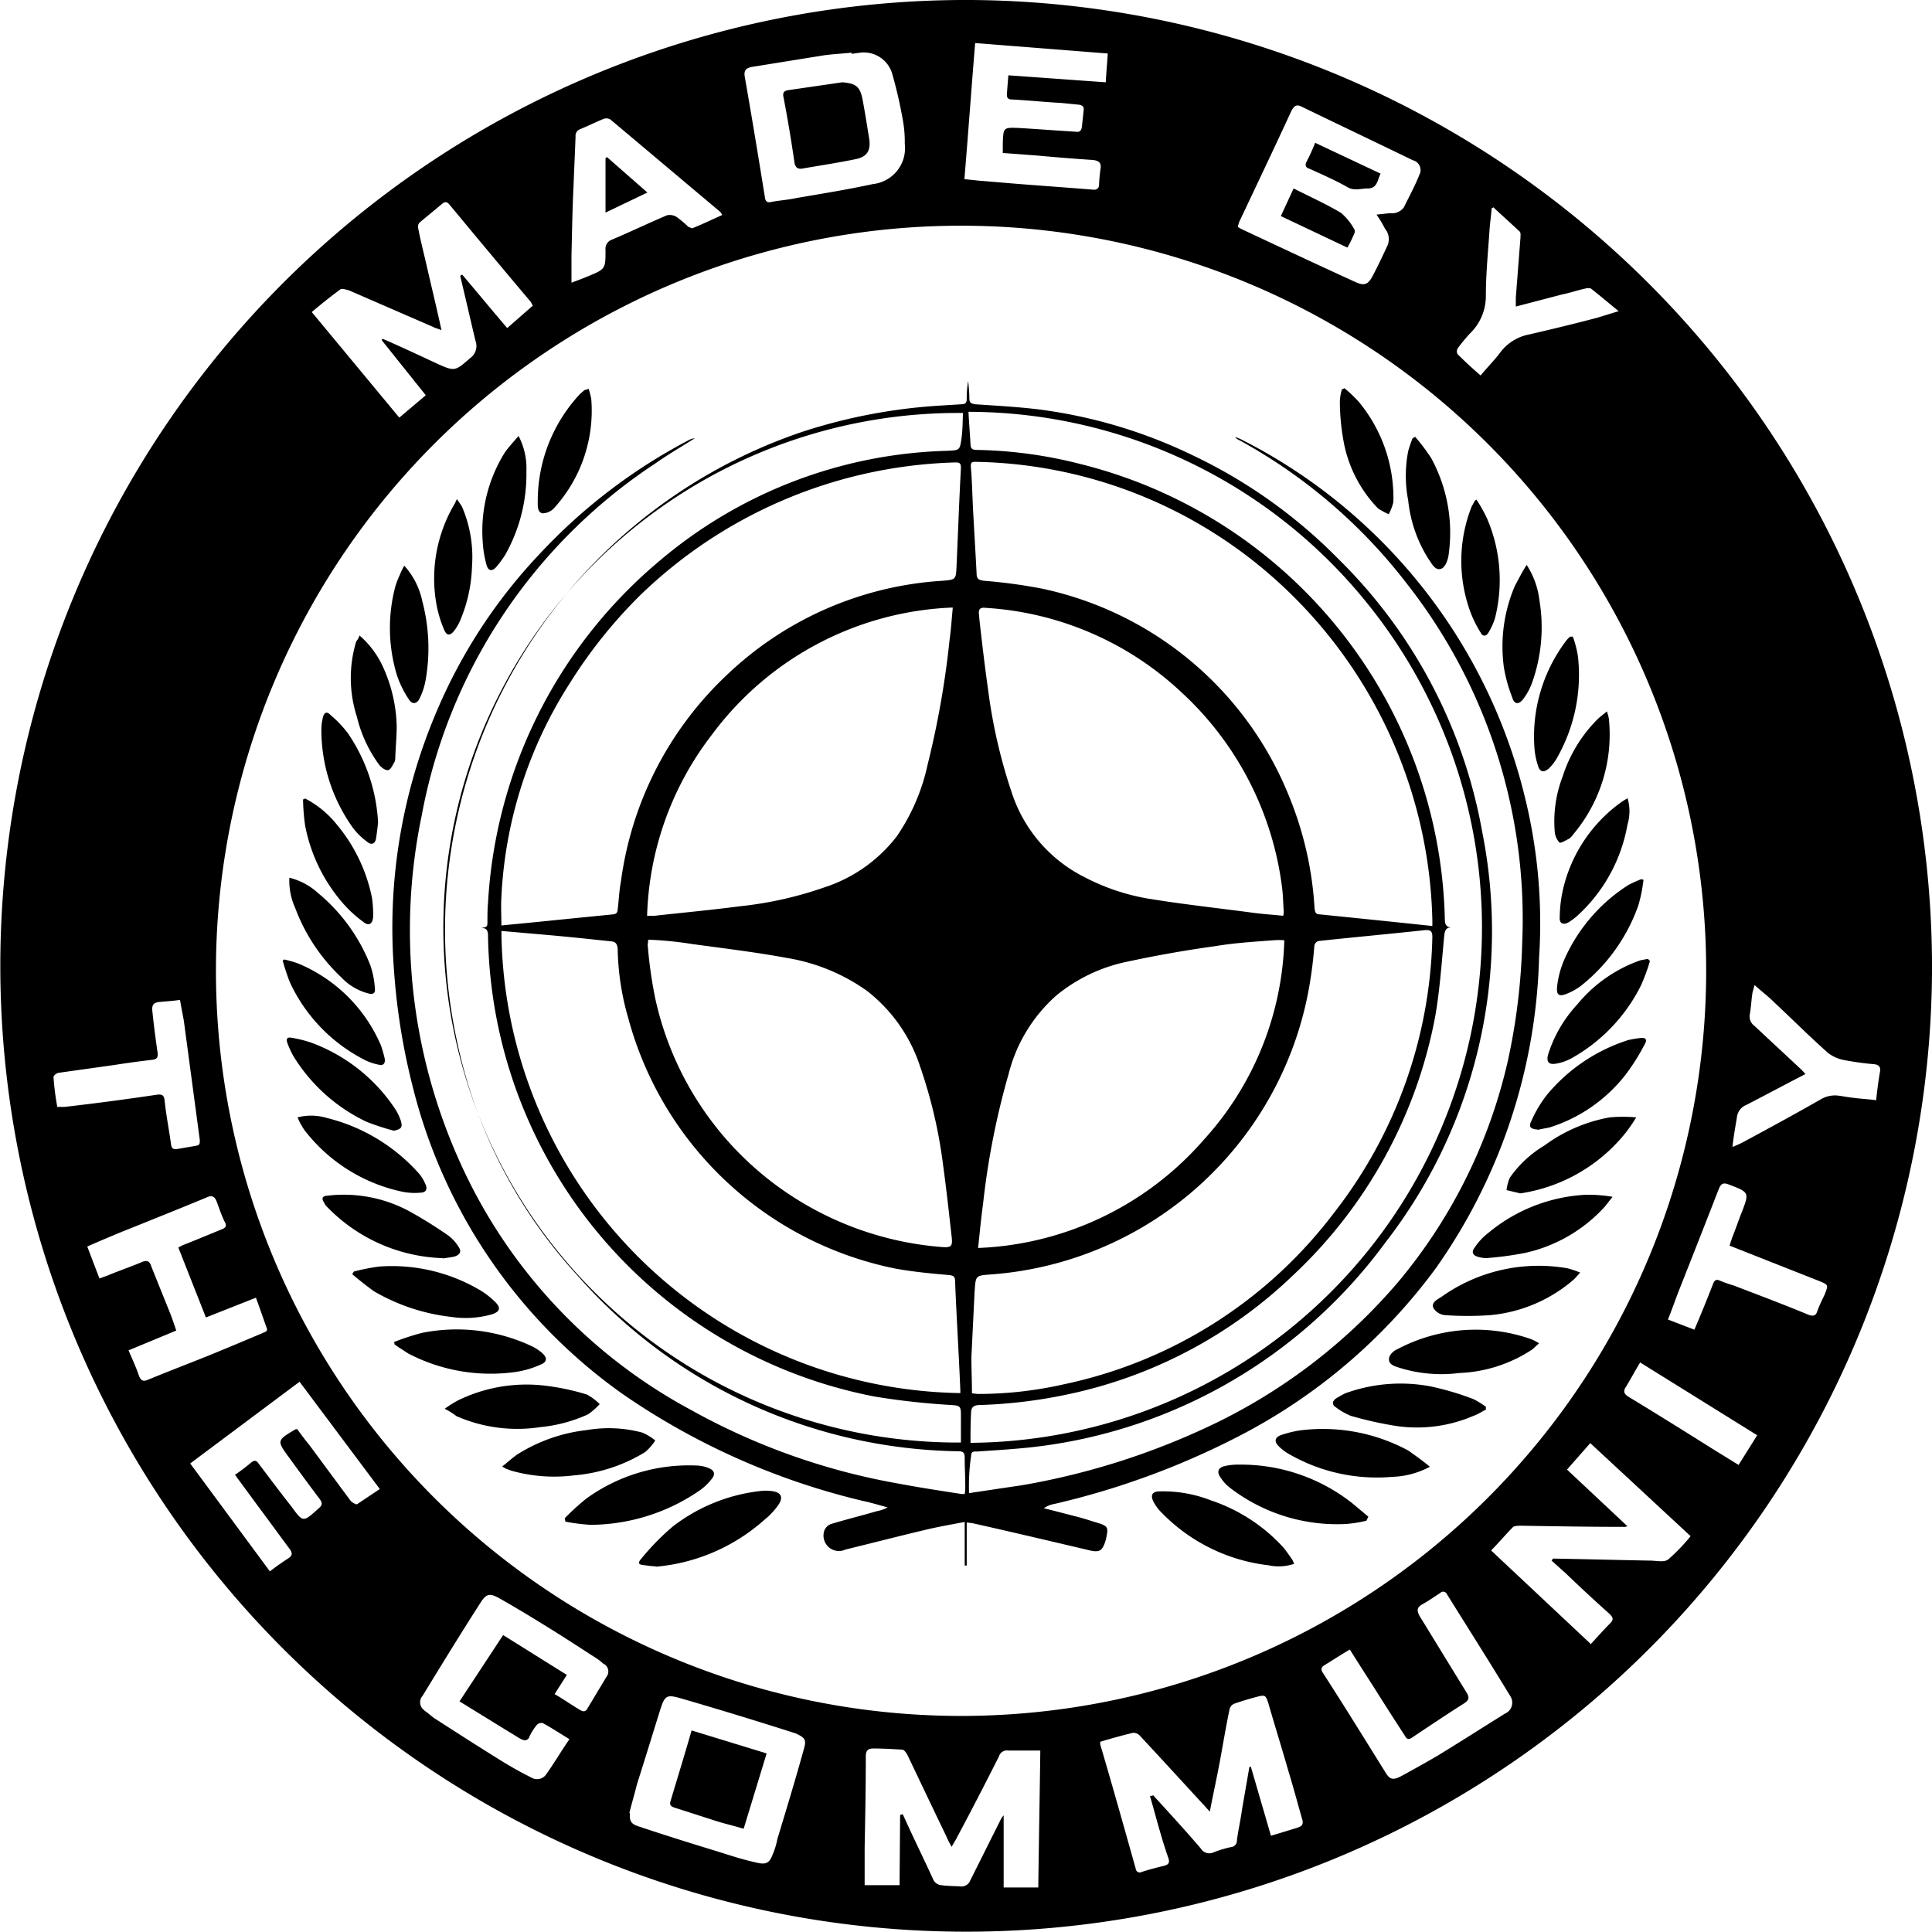 <svg xmlns="http://www.w3.org/2000/svg" viewBox="0 0 6.643 6.643"><title>Asset 3</title><path d="M6.643 3.348A3.321 3.321 0 1 1 3.339 0 3.327 3.327 0 0 1 6.643 3.348zM3.322 5.9a2.562 2.562 0 1 0-.035 0zm-.225.34l.007-.002.011.024c.031.068.064.135.095.203a.037.037 0 0 0 .02.016c.024.004.048.004.071.005a.032.032 0 0 0 .035-.02l.104-.208a.064.064 0 0 1 .011-.016v.248h.119c.002-.157.005-.312.007-.471h-.111a.028.028 0 0 0-.031.02c-.049.097-.099.194-.15.289l-.013.022a.41.41 0 0 1-.02-.04c-.044-.091-.088-.184-.132-.276-.004-.007-.011-.018-.018-.018-.033-.002-.066-.004-.099-.004-.016 0-.026.005-.026.026 0 .106-.002.21-.004.316v.128h.12l.002-.241zM1.584.948L1.589.944c.051.06.102.122.155.184l.088-.077-.007-.013C1.732.928 1.638.815 1.545.703 1.536.692 1.529.694 1.52.701c-.026.022-.051.042-.077.064a.021.021 0 0 0-.005.02c.007.037.016.073.025.111.018.079.037.157.055.239-.013-.005-.022-.007-.029-.011l-.29-.126C1.189.996 1.174.99 1.169.996a1.786 1.786 0 0 0-.097.077l.301.363.091-.077-.152-.19.004-.004c.062.027.122.055.184.084.064.029.064.028.117-.018a.051.051 0 0 0 .018-.059c-.018-.075-.035-.15-.053-.225zm2.376 5.227l.005-.002c.055.06.11.12.164.183a.034.034 0 0 0 .044.013.379.379 0 0 1 .06-.018.022.022 0 0 0 .02-.024c.005-.036.013-.071.018-.108l.025-.144h.005l.069.237a5.605 5.605 0 0 0 .089-.027c.018-.005.024-.013.018-.031-.016-.057-.031-.112-.048-.168-.022-.077-.046-.153-.068-.23-.009-.027-.011-.029-.038-.022s-.053.015-.079.024a.027.027 0 0 0-.016.018c-.017.08-.029.163-.046.243-.007.036-.015.071-.022.11-.011-.011-.016-.018-.024-.026-.071-.077-.142-.155-.214-.232a.032.032 0 0 0-.026-.013 2.044 2.044 0 0 0-.113.031v.009c.042.142.082.285.122.427a.014.014 0 0 0 .017.013l.005-.002a1.089 1.089 0 0 1 .073-.02c.018-.004.024-.011.016-.031-.024-.069-.042-.141-.062-.21zM4.732.738c.02-.002.035-.004.049-.005a.05.05 0 0 0 .046-.02c.018-.037.038-.073.053-.111a.035.035 0 0 0-.022-.051c-.128-.062-.254-.122-.382-.184-.018-.009-.025-.004-.035.013-.06.13-.121.258-.181.385L4.256.78a.108.108 0 0 0 .02.011c.128.06.258.121.385.179.029.013.042.009.057-.018.018-.033.035-.07.051-.104a.056.056 0 0 0-.007-.062.373.373 0 0 0-.029-.048zM2.166 6.234c-.002.029.004.038.033.047.093.031.186.06.281.089.04.013.082.026.124.035.031.007.042 0 .053-.029a.255.255 0 0 0 .016-.053c.031-.102.062-.204.091-.309.009-.031.005-.038-.026-.053l-.015-.005a15.296 15.296 0 0 0-.384-.117c-.046-.013-.053-.009-.068.037-.027.086-.053.172-.08.256-.009.036-.02.073-.027.102zM2.928.184V.181c-.035.004-.071.005-.106.011l-.236.038c-.022.004-.029.013-.025.035.024.137.047.276.069.413.002.016.009.02.024.016.027-.005.057-.007.084-.013.088-.015.175-.029.263-.048A.124.124 0 0 0 3.111.495a.423.423 0 0 0-.007-.084 1.544 1.544 0 0 0-.035-.153.102.102 0 0 0-.111-.077l-.029.004zM5.468 5.655c.024-.026.046-.051.068-.073.013-.013.011-.02-.002-.033a5.375 5.375 0 0 1-.15-.139l-.049-.044.005-.007c.111.002.223.005.334.007.02 0 .048.007.062-.004a.642.642 0 0 0 .077-.08l-.345-.32-.08.091.208.195-.009.002c-.119 0-.237-.002-.356-.004-.009 0-.024 0-.029.005-.026.026-.048.053-.075.08l.342.321zm-2-5.396l.334.024c.002-.035.005-.068.007-.099L3.353.148c-.013.157-.024.312-.037.468l.048.005.132.011c.088.007.175.013.261.02.015.002.022-.005.022-.018a.522.522 0 0 1 .005-.053C3.788.559 3.777.552 3.757.55A6.567 6.567 0 0 1 3.569.535L3.448.526V.493c.002-.055.002-.055.055-.053.066.004.132.009.197.013.013.002.018-.004.02-.017L3.726.38C3.728.367 3.722.362 3.71.36L3.649.354C3.593.351 3.536.345 3.479.342c-.013 0-.017-.005-.017-.018l.005-.064zM1.907 5.825c.031.018.058.037.088.055.009.005.017.007.024-.004l.066-.11a.03.03 0 0 0-.007-.044h-.002a.192.192 0 0 0-.022-.018c-.062-.04-.126-.082-.19-.121q-.074-.046-.148-.088c-.033-.018-.044-.015-.064.016-.068.106-.133.212-.199.32a.033.033 0 0 0 .004.048l.004.004c.011.007.02.016.031.024.079.051.157.101.236.15q.049.03.099.055a.038.038 0 0 0 .051-.011c.027-.038.051-.079.08-.121-.033-.02-.06-.038-.091-.055a.021.021 0 0 0-.022.007.187.187 0 0 0-.025.04.016.016 0 0 1-.02.011L1.792 5.98c-.013-.007-.026-.016-.04-.024l-.172-.106.15-.228.219.137-.042.066zm-.601-.705l-.276-.369-.376.281.274.371c.022-.017.042-.031.062-.044.015-.009.017-.018.006-.033-.038-.051-.075-.102-.113-.153l-.075-.102a.663.663 0 0 0 .053-.04c.017-.015.022-.007.031.005.037.049.073.097.11.144.04.055.04.055.093.007.013-.011.015-.018.004-.033a9.477 9.477 0 0 1-.104-.141c-.044-.06-.044-.06.022-.099h.005a1.094 1.094 0 0 0 .042.055l.142.192c.005.005.018.013.022.011l.079-.053zm-.692-.831l.013-.007c.046-.018.089-.036.135-.055.015-.005.018-.013.011-.025-.011-.022-.018-.044-.027-.068-.007-.02-.017-.026-.037-.016-.097.04-.194.079-.289.117a5.893 5.893 0 0 0-.12.051l.042.11c.011-.004.018-.007.025-.009.04-.017.082-.031.122-.048.017-.007.026-.002.031.015l.066.164c.007.018.013.036.02.057l-.164.068c.013.031.026.058.036.088.007.017.015.02.031.013.066-.027.133-.053.201-.08.064-.026.128-.053.192-.08.007-.004.02-.005.015-.018C.904 4.53.893 4.497.88 4.462l-.172.068-.095-.241zm4.027 1.383c-.031.018-.058.036-.086.053-.011.007-.015.013-.007.026.073.113.144.228.215.342.016.027.027.029.057.013.04-.022.08-.044.121-.068.079-.048.155-.097.234-.146a.041.041 0 0 0 .018-.06c-.071-.117-.144-.232-.217-.349a.015.015 0 0 0-.02-.009l-.005.004c-.02.013-.04.027-.06.038s-.02.022-.009.042c.053.086.106.173.159.259.011.017.013.027-.007.04-.06.038-.121.079-.181.119-.011.007-.017.002-.022-.007a14.122 14.122 0 0 1-.11-.172 17.097 17.097 0 0 1-.079-.124zM2.484.74l-.007-.011-.378-.318a.027.027 0 0 0-.024-.002c-.027.011-.053.024-.08.035a.024.024 0 0 0-.016.025c-.002.057-.005.115-.007.172-.004.079-.005.157-.007.236v.095c.024-.009.04-.015.057-.022.06-.025.06-.025.06-.091a.033.033 0 0 1 .022-.035c.064-.027.126-.057.19-.084a.046.046 0 0 1 .031.005.386.386 0 0 1 .042.035L2.38.785c.033-.013.066-.029.104-.046zm3.463 3.543c.004-.013.007-.022.011-.033.011-.027.02-.055.031-.082.026-.068.026-.068-.044-.095-.018-.007-.027-.005-.035.015a68.668 68.668 0 0 1-.137.349c-.013.033-.024.066-.038.1l.091.035a4.789 4.789 0 0 0 .064-.157c.005-.013.011-.018.025-.011a.459.459 0 0 0 .046.016c.086.033.174.066.258.101.015.005.024.004.029-.011.007-.02.016-.038.026-.059.013-.033.013-.033-.018-.046l-.309-.122zM.619 3.438c-.026.004-.048.005-.069.007s-.029.009-.026.033c.005.048.011.095.018.142.002.017-.004.022-.018.024a3.333 3.333 0 0 0-.132.018l-.192.027c-.007.002-.016.009-.016.015a.921.921 0 0 0 .013.102h.025a9.467 9.467 0 0 0 .318-.042c.018-.002.024.002.026.02.005.049.015.099.022.15.002.015.007.018.02.017l.064-.011c.015-.002.015-.007.015-.02l-.055-.411c-.004-.022-.009-.046-.013-.071zm4.948-2.367c-.036-.029-.066-.055-.097-.079a.031.031 0 0 0-.018 0c-.025.005-.053.015-.079.02l-.161.042v-.031l.016-.206c0-.007.002-.018-.004-.022-.029-.027-.06-.055-.089-.082L5.129.716c-.002.024-.005.046-.007.069-.005.077-.013.155-.013.232a.179.179 0 0 1-.055.13.571.571 0 0 0-.042.051.02.02 0 0 0 0 .02c.026.026.051.049.079.073.024-.029.046-.051.066-.077a.161.161 0 0 1 .101-.064c.077-.018.153-.036.232-.057.024-.007.048-.015.079-.024zm.389 2.873a.392.392 0 0 0 .036-.016c.091-.049.183-.099.272-.15a.096.096 0 0 1 .055-.011c.016.002.031.005.048.007.027.004.055.005.084.009a1.386 1.386 0 0 1 .013-.097c.004-.018-.005-.026-.022-.027a.987.987 0 0 1-.106-.015.131.131 0 0 1-.051-.024c-.064-.057-.124-.117-.186-.175-.02-.02-.042-.036-.066-.058l-.007.025c-.004.024-.005.049-.009.073a.04.04 0 0 0 .015.042l.161.15.015.016c-.07.036-.135.071-.203.106a.052.052 0 0 0-.033.044c-.005.031-.011.062-.015.1zm-.316.74c-.018.029-.033.058-.049.084-.011.016-.007.025.009.035.099.06.195.12.292.181l.086.053.064-.102-.402-.25z"/><path  d="M3.332 5.134q.093-.014.181-.027a2.503 2.503 0 0 0 .625-.194 1.938 1.938 0 0 0 .667-.502 1.809 1.809 0 0 0 .38-.765 2.158 2.158 0 0 0 .049-.406 1.867 1.867 0 0 0-.395-1.231 1.842 1.842 0 0 0-.566-.489l-.02-.011-.007-.007.018.007a1.874 1.874 0 0 1 .979 1.231 1.808 1.808 0 0 1 .049.552 1.94 1.94 0 0 1-.356 1.07 1.949 1.949 0 0 1-.678.577 2.708 2.708 0 0 1-.632.232.09.09 0 0 0-.037.015c.037.009.071.018.106.027.029.007.058.017.088.026.026.009.027.016.022.042l-.002.011c-.013.044-.022.048-.068.036-.132-.031-.263-.062-.393-.091l-.018-.002v.148h-.007V5.233c-.046.009-.088.016-.13.026-.093.022-.186.046-.28.069a.053.053 0 0 1-.073-.064.038.038 0 0 1 .024-.024c.053-.016.106-.029.157-.044a.124.124 0 0 0 .037-.013c-.027-.007-.055-.016-.084-.022a2.45 2.45 0 0 1-.826-.367 1.837 1.837 0 0 1-.723-1.058 2.241 2.241 0 0 1-.064-.396 1.895 1.895 0 0 1 .146-.893 1.814 1.814 0 0 1 .358-.546 1.911 1.911 0 0 1 .508-.387.052.052 0 0 1 .022-.007c-.046.029-.091.055-.135.086a1.854 1.854 0 0 0-.804 1.211 1.935 1.935 0 0 0 .124 1.175 1.809 1.809 0 0 0 .802.869 2.276 2.276 0 0 0 .718.254c.069.013.141.024.212.035h.011a.121.121 0 0 0 .002-.026c0-.033-.002-.066-.002-.099 0-.017-.005-.022-.022-.022a1.777 1.777 0 0 1-1.31-.605 1.715 1.715 0 0 1-.415-.811A1.807 1.807 0 0 1 2.764 1.483a1.896 1.896 0 0 1 .462-.088L3.306 1.39c.013 0 .018-.005.018-.018a.342.342 0 0 1 .005-.062c.002.02.004.04.004.06 0 .015.007.018.02.02.073.005.148.009.221.018a1.715 1.715 0 0 1 .526.157 1.761 1.761 0 0 1 .501.356 1.744 1.744 0 0 1 .495.937 1.747 1.747 0 0 1-.333 1.415 1.748 1.748 0 0 1-1.189.7c-.071.009-.144.013-.215.018-.009 0-.02-.002-.02.015a.719.719 0 0 0-.007.128zm.011-.343l.02.002a1.332 1.332 0 0 0 .294-.033 1.569 1.569 0 0 0 .93-.59 1.595 1.595 0 0 0 .338-.948c0-.018-.004-.025-.024-.024-.12.013-.241.024-.362.037a.02.02 0 0 0-.02.02 1.439 1.439 0 0 1-.015.124 1.2 1.2 0 0 1-1.096 1.003c-.055.004-.053.004-.057.06l-.011.225c0 .04.002.082.002.124zm1.582-1.607v-.02a1.621 1.621 0 0 0-.57-1.198 1.585 1.585 0 0 0-1.001-.378c-.013 0-.016.002-.016.016.004.044.005.089.007.133.004.079.009.157.013.236 0 .02.011.022.026.024a1.798 1.798 0 0 1 .199.027 1.18 1.18 0 0 1 .851.718 1.195 1.195 0 0 1 .086.382c.002.013.004.02.018.02.128.013.256.026.387.04zm-3.2-.002l.113-.011c.089-.009.179-.018.27-.027.013-.002.015-.007.016-.018.004-.033.005-.064.011-.095a1.19 1.19 0 0 1 .363-.709 1.178 1.178 0 0 1 .742-.325c.047-.004.047-.004.049-.051.005-.111.009-.225.015-.336 0-.015-.002-.02-.018-.02a1.622 1.622 0 0 0-1.085.457 1.663 1.663 0 0 0-.241.301 1.492 1.492 0 0 0-.236.736c-.002.033 0 .064 0 .099zM3.302 4.789V4.78c-.005-.124-.013-.248-.018-.374 0-.017-.005-.02-.022-.022-.06-.005-.122-.011-.183-.022a1.196 1.196 0 0 1-.919-.862.902.902 0 0 1-.036-.23c0-.015-.002-.031-.02-.033l-.048-.005a8.719 8.719 0 0 0-.206-.02l-.126-.011a1.603 1.603 0 0 0 1.578 1.589zm.035.172a1.772 1.772 0 0 0 1.363-2.888 1.763 1.763 0 0 0-1.37-.657c.002.04.005.075.007.111 0 .016.007.02.022.02a1.534 1.534 0 0 1 .354.048A1.652 1.652 0 0 1 4.968 3.162c0 .016.005.026.022.027-.02 0-.022.013-.024.027-.009.093-.015.186-.031.278a1.632 1.632 0 0 1-.489.891 1.59 1.59 0 0 1-.773.409 1.698 1.698 0 0 1-.303.037c-.018 0-.031.005-.031.026-.002.035-.002.068-.002.104zm.027-.67a1.085 1.085 0 0 0 .776-.373 1.062 1.062 0 0 0 .276-.685.242.242 0 0 0-.037 0c-.066.005-.133.009-.199.02a4.138 4.138 0 0 0-.301.053.561.561 0 0 0-.247.117.534.534 0 0 0-.164.27 2.655 2.655 0 0 0-.088.448c-.007.049-.011.097-.017.15zm1.048-1.142a.051.051 0 0 0 .002-.016c-.002-.026-.002-.049-.005-.075a1.097 1.097 0 0 0-.345-.676 1.079 1.079 0 0 0-.676-.292c-.018-.002-.024.005-.022.022l.002.022c.009.079.018.157.029.234a1.85 1.85 0 0 0 .082.358.498.498 0 0 0 .25.29.74.74 0 0 0 .214.073c.121.02.241.033.362.049.036.005.071.007.108.011zm-2.183.082l-.002.018a1.545 1.545 0 0 0 .026.184 1.087 1.087 0 0 0 .402.632 1.103 1.103 0 0 0 .586.223c.031.002.035-.004.031-.037-.009-.08-.018-.163-.029-.243a1.667 1.667 0 0 0-.079-.34.542.542 0 0 0-.183-.261.658.658 0 0 0-.274-.113c-.108-.02-.217-.033-.327-.048A1.282 1.282 0 0 0 2.23 3.231zm1.046-1.142a1.082 1.082 0 0 0-.827.437 1.069 1.069 0 0 0-.223.623h.024c.099-.011.197-.02.296-.033a1.278 1.278 0 0 0 .287-.064.515.515 0 0 0 .252-.177.696.696 0 0 0 .106-.248 3.079 3.079 0 0 0 .075-.427c.005-.035.007-.069.011-.11zm.029 2.871V4.864c0-.029-.004-.031-.033-.033a2.515 2.515 0 0 1-.263-.029 1.64 1.64 0 0 1-1.33-1.585c0-.016-.004-.027-.024-.026.022-.004.022-.004.022-.024s0-.04.002-.062a1.654 1.654 0 0 1 .588-1.175 1.594 1.594 0 0 1 .992-.38c.042-.002.042-.002.048-.042.004-.029.004-.058.005-.088a1.77 1.77 0 0 0-.033 3.54z"/><path  d="M2.256 5.386a.378.378 0 0 1-.038-.004c-.024-.002-.027-.007-.011-.025a.842.842 0 0 1 .106-.108.602.602 0 0 1 .299-.122.161.161 0 0 1 .042 0c.033.004.04.022.022.048a.251.251 0 0 1-.048.051.645.645 0 0 1-.373.161zm2.194-.009a.166.166 0 0 1-.089.005.61.61 0 0 1-.365-.179.152.152 0 0 1-.029-.038c-.013-.024-.005-.037.02-.037a.453.453 0 0 1 .177.031.591.591 0 0 1 .248.161c.011.013.02.027.031.042l.007.015zm-2.508-.157a.861.861 0 0 1 .075-.068.602.602 0 0 1 .376-.113.118.118 0 0 1 .044.009c.018.007.024.02.011.036a.191.191 0 0 1-.044.042.668.668 0 0 1-.374.117.688.688 0 0 1-.086-.011L1.942 5.22zm2.756.009a.457.457 0 0 1-.069.011.604.604 0 0 1-.402-.126.141.141 0 0 1-.031-.035c-.013-.018-.007-.033.015-.038a.199.199 0 0 1 .048-.005.618.618 0 0 1 .391.133c.018.015.037.031.055.046zm.219-.186a.292.292 0 0 1-.13.035.606.606 0 0 1-.356-.079.163.163 0 0 1-.035-.027c-.015-.015-.013-.029.007-.037a.389.389 0 0 1 .062-.016.618.618 0 0 1 .378.069c.025.018.051.036.073.055zm-3.191 0c.022-.017.038-.033.059-.046a.567.567 0 0 1 .234-.08.444.444 0 0 1 .19.009.178.178 0 0 1 .044.027.177.177 0 0 1-.035.04.555.555 0 0 1-.245.08.541.541 0 0 1-.203-.013.16.16 0 0 1-.027-.009c-.002 0-.005-.002-.017-.009zm3.385-.197c-.015.007-.029.017-.044.022a.49.49 0 0 1-.279.033 1.271 1.271 0 0 1-.144-.033.224.224 0 0 1-.053-.031.015.015 0 0 1-.007-.018L4.59 4.811a.339.339 0 0 1 .035-.02.556.556 0 0 1 .294-.024.988.988 0 0 1 .148.044.321.321 0 0 1 .042.026v.009zM1.529 4.844a.368.368 0 0 1 .046-.029.537.537 0 0 1 .311-.049.805.805 0 0 1 .132.029.184.184 0 0 1 .044.033.238.238 0 0 1-.04.035.51.51 0 0 1-.164.044.521.521 0 0 1-.289-.038.234.234 0 0 0-.038-.024zm-.173-.23a.828.828 0 0 1 .095-.031.606.606 0 0 1 .38.047.172.172 0 0 1 .033.022c.018.016.018.031-.005.04a.324.324 0 0 1-.091.026.612.612 0 0 1-.364-.064L1.37 4.632l-.013-.009-.002-.009zm3.936.005c-.011.009-.018.017-.025.022a.489.489 0 0 1-.25.08.483.483 0 0 1-.205-.018c-.016-.005-.038-.011-.036-.031 0-.013.016-.028.029-.033a.574.574 0 0 1 .458-.035.146.146 0 0 1 .029.015zm.141-.243l-.02.022a.509.509 0 0 1-.289.124 1.102 1.102 0 0 1-.155 0 .052.052 0 0 1-.04-.024c-.009-.018.011-.029.026-.038a.576.576 0 0 1 .435-.099.308.308 0 0 1 .044.015zm-4.216-.004a.709.709 0 0 1 .086-.017.596.596 0 0 1 .349.082.276.276 0 0 1 .051.04c.02.02.016.033-.011.042a.332.332 0 0 1-.141.009.678.678 0 0 1-.265-.088 1.174 1.174 0 0 1-.075-.059zm.305-.046a.578.578 0 0 1-.398-.177.033.033 0 0 1-.009-.013c-.011-.016-.007-.024.013-.025a.475.475 0 0 1 .278.053 1.502 1.502 0 0 1 .135.084.138.138 0 0 1 .035.038c.013.018.005.029-.015.035l-.011.002-.027.004zm4.022-.21l-.026.033a.523.523 0 0 1-.274.159 1.143 1.143 0 0 1-.135.018.108.108 0 0 1-.025-.004c-.02-.005-.026-.017-.013-.033a.211.211 0 0 1 .048-.051.569.569 0 0 1 .336-.13.507.507 0 0 1 .089.007zm.082-.274a.553.553 0 0 1-.038.055.572.572 0 0 1-.358.206h-.004l-.046-.011a.158.158 0 0 1 .011-.042.385.385 0 0 1 .119-.111.537.537 0 0 1 .225-.097.509.509 0 0 1 .091 0zm-4.603 0a.188.188 0 0 1 .101.002.625.625 0 0 1 .312.186.136.136 0 0 1 .026.04c.009.018.004.031-.018.031a.212.212 0 0 1-.068-.005.574.574 0 0 1-.329-.21.248.248 0 0 1-.024-.044zm4.265.042c-.026-.002-.033-.009-.022-.031a.418.418 0 0 1 .055-.091.6.6 0 0 1 .278-.186.406.406 0 0 1 .042-.007c.016-.002.024.005.015.02a.715.715 0 0 1-.068.108.534.534 0 0 1-.258.179c-.015.004-.029.005-.042.009zm-3.933.004a.828.828 0 0 1-.095-.031.593.593 0 0 1-.252-.227.32.32 0 0 1-.02-.044c-.005-.015 0-.02.013-.018a.426.426 0 0 1 .069.017.592.592 0 0 1 .29.23.182.182 0 0 1 .018.038c.007.024.002.029-.024.035zm4.318-.583a.658.658 0 0 1-.031.084.586.586 0 0 1-.239.25.171.171 0 0 1-.051.018c-.026.005-.036-.005-.029-.031a.453.453 0 0 1 .1-.172.49.49 0 0 1 .217-.152l.026-.005.007.007zM.977 3.299a.428.428 0 0 1 .046.013.531.531 0 0 1 .287.283.428.428 0 0 1 .013.046c.002.015-.005.024-.02.02a.191.191 0 0 1-.046-.015.568.568 0 0 1-.261-.27.85.85 0 0 1-.024-.073zm.018-.281a.226.226 0 0 1 .099.053.614.614 0 0 1 .179.247.3.3 0 0 1 .016.08c.002.017-.005.022-.022.018a.195.195 0 0 1-.093-.055.632.632 0 0 1-.159-.239.226.226 0 0 1-.02-.104zm4.656.007a.52.52 0 0 1-.018.089.613.613 0 0 1-.195.274.205.205 0 0 1-.051.029c-.027.011-.036.004-.033-.025a.321.321 0 0 1 .024-.091.583.583 0 0 1 .221-.258.466.466 0 0 1 .044-.02zm-4.601-.279a.341.341 0 0 1 .108.089.567.567 0 0 1 .121.252.397.397 0 0 1 .004.066c-.002.024-.015.033-.035.016a.428.428 0 0 1-.073-.068.569.569 0 0 1-.126-.263.737.737 0 0 1-.007-.089l.009-.004zm4.546-.002a.156.156 0 0 1 0 .091.553.553 0 0 1-.175.316.259.259 0 0 1-.027.02c-.02.011-.033.004-.031-.018a.452.452 0 0 1 .015-.11.511.511 0 0 1 .194-.283.211.211 0 0 1 .026-.016zm-.071-.298a.134.134 0 0 1 .007.026.532.532 0 0 1-.121.395.07.07 0 0 1-.016.017c-.011.005-.027.016-.033.013a.062.062 0 0 1-.016-.035.43.43 0 0 1 .027-.192.489.489 0 0 1 .12-.197c.007-.007.018-.015.031-.026zm-4.225.382c-.002.018-.004.036-.007.055s-.017.024-.031.011a.226.226 0 0 1-.051-.051.579.579 0 0 1-.106-.331.18.18 0 0 1 .005-.044c.004-.018.013-.024.027-.009a.38.38 0 0 1 .059.062.6.6 0 0 1 .104.307zm-.064-.643a.314.314 0 0 1 .079.104.519.519 0 0 1 .049.208c0 .038-.004.075-.005.113l-.002.009c-.007.011-.013.027-.022.029s-.024-.009-.031-.018a.461.461 0 0 1-.077-.166.433.433 0 0 1-.002-.259.052.052 0 0 0 .011-.02zm4.013-.243a.283.283 0 0 1 .044.121.566.566 0 0 1-.026.287.216.216 0 0 1-.029.053c-.015.02-.031.02-.038-.004a.52.52 0 0 1-.029-.104.53.53 0 0 1 .038-.281c.013-.024.025-.048.04-.071zm.159.247a.341.341 0 0 1 .018.071.577.577 0 0 1-.073.347.164.164 0 0 1-.027.035c-.017.015-.031.013-.037-.007a.248.248 0 0 1-.013-.064.545.545 0 0 1 .11-.369.084.084 0 0 1 .013-.013zM1.39 1.945a.261.261 0 0 1 .062.122.631.631 0 0 1 .011.274.234.234 0 0 1-.02.06c-.009.02-.026.022-.037.004a.341.341 0 0 1-.042-.086.558.558 0 0 1-.004-.305.33.33 0 0 1 .015-.038.237.237 0 0 1 .015-.031zm3.686-.228a.494.494 0 0 1 .038.068.535.535 0 0 1 .026.342.224.224 0 0 1-.022.048c-.007.013-.02.015-.027 0a.391.391 0 0 1-.036-.073.509.509 0 0 1 .005-.36l.011-.02.005-.004zm-.21-.215a.691.691 0 0 1 .055.073.537.537 0 0 1 .06.332c-.002.017-.011.042-.024.048-.022.009-.033-.016-.044-.031a.465.465 0 0 1-.071-.203.443.443 0 0 1 0-.17.409.409 0 0 1 .015-.044zm-3.295.214l.017.025a.437.437 0 0 1 .035.205.517.517 0 0 1-.038.181.172.172 0 0 1-.022.04c-.015.02-.027.02-.036-.002a.404.404 0 0 1-.027-.091.503.503 0 0 1 .064-.343zm.212-.217a.24.24 0 0 1 .027.122.564.564 0 0 1-.073.287.356.356 0 0 1-.031.042c-.015.016-.027.013-.033-.007a.375.375 0 0 1-.013-.077.509.509 0 0 1 .077-.312c.013-.018.029-.035.046-.055zm2.84-.164a.432.432 0 0 1 .051.049.518.518 0 0 1 .117.342.167.167 0 0 1-.016.042.234.234 0 0 1-.037-.02.447.447 0 0 1-.12-.241.756.756 0 0 1-.011-.128.155.155 0 0 1 .007-.04zm-2.599.002a.243.243 0 0 1 .009.035.498.498 0 0 1-.126.373.055.055 0 0 1-.042.02c-.018-.004-.016-.027-.016-.044a.539.539 0 0 1 .146-.367l.015-.013c.005 0 .011-.004.015-.004zM4.632.851L4.404.743l.044-.095c.057.029.111.053.163.084a.201.201 0 0 1 .046.057.015.015 0 0 1 0 .013.399.399 0 0 1-.024.049zm.115-.254c-.011.022-.011.051-.044.051-.024 0-.046.009-.069-.004-.042-.024-.088-.044-.132-.064C4.489.576 4.486.568 4.493.555a.679.679 0 0 0 .029-.064zm-2.111 5.432l-.079.259c-.036-.011-.069-.018-.102-.029l-.137-.044c-.011-.004-.016-.009-.013-.02.024-.081.049-.161.073-.245zM2.897.283c.044.004.059.013.068.055.009.046.016.093.024.141.005.038-.007.06-.046.068-.062.013-.124.022-.186.033C2.743.581 2.736.577 2.732.561a4.929 4.929 0 0 0-.038-.227c-.004-.017.004-.022.016-.024l.186-.027zm-.815.448V.544l.005-.004.139.122z"/></svg>